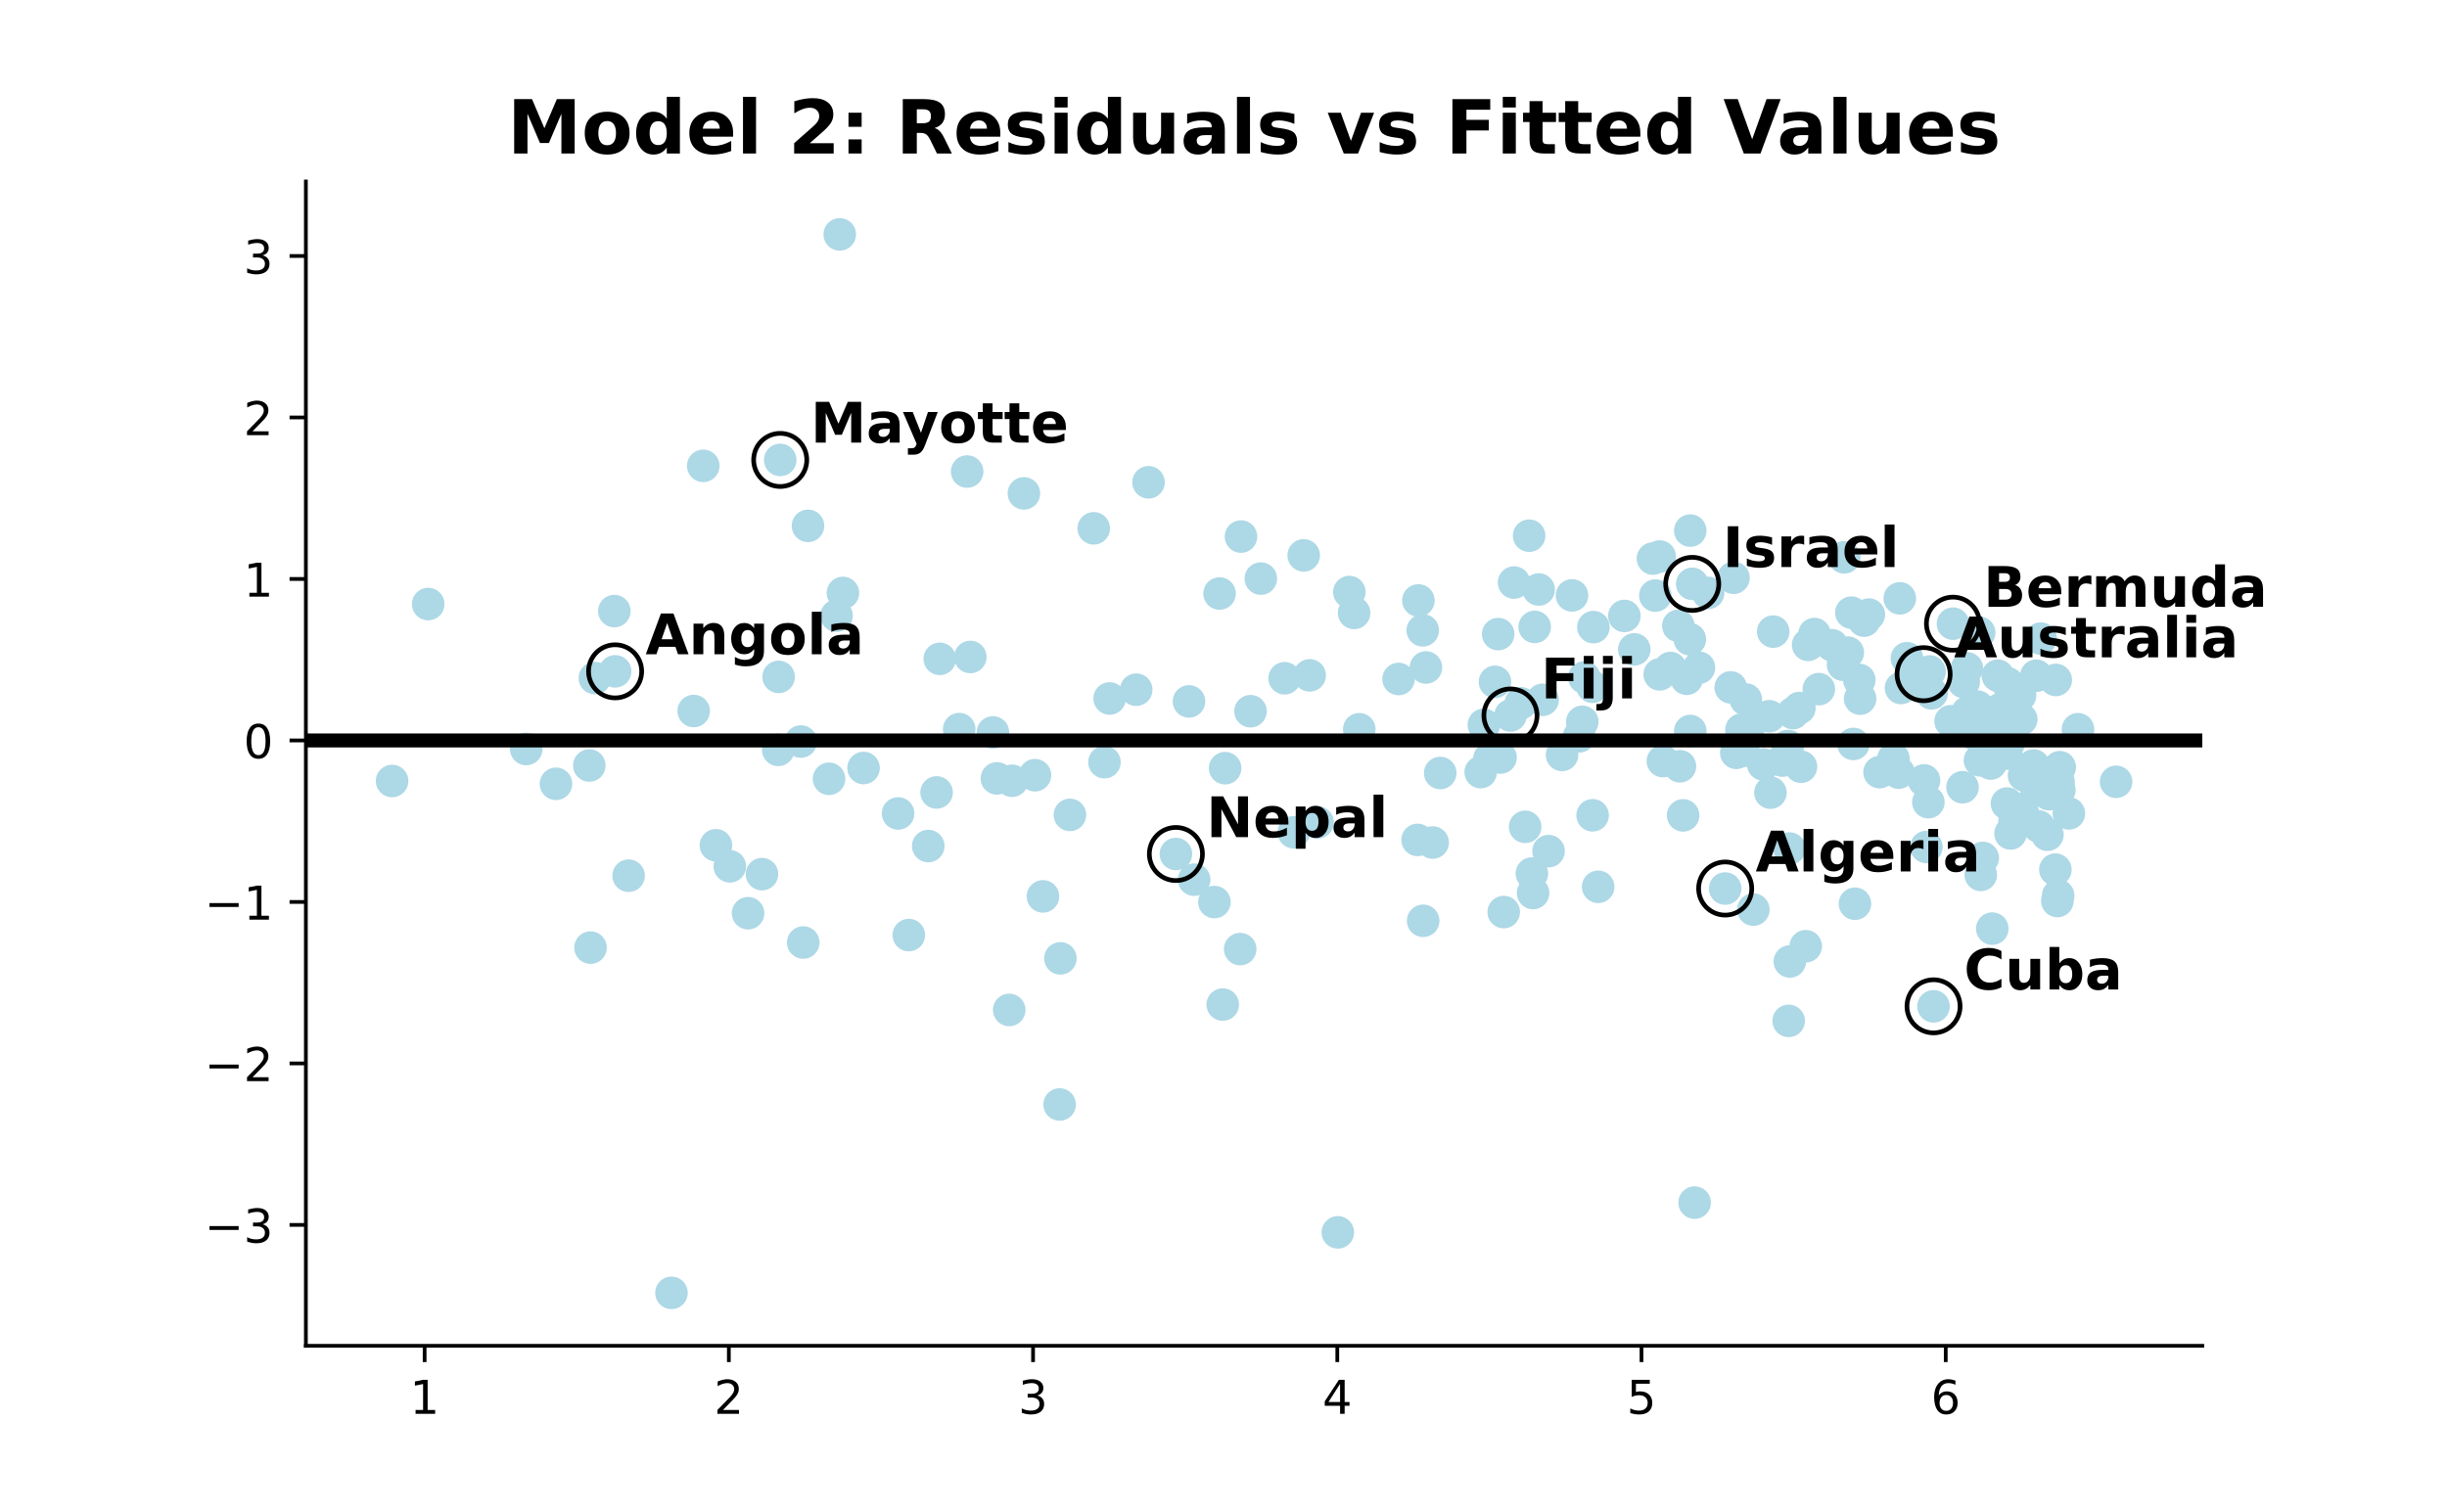 <?xml version="1.0" encoding="utf-8" standalone="no"?>
<!DOCTYPE svg PUBLIC "-//W3C//DTD SVG 1.1//EN"
  "http://www.w3.org/Graphics/SVG/1.1/DTD/svg11.dtd">
<!-- Created with matplotlib (https://matplotlib.org/) -->
<svg height="324.475pt" version="1.1" viewBox="0 0 525 324.475" width="525pt" xmlns="http://www.w3.org/2000/svg" xmlns:xlink="http://www.w3.org/1999/xlink">
 <defs>
  <style type="text/css">*{stroke-linecap:butt;stroke-linejoin:round;}</style>
 </defs>
 <g id="figure_1">
  <g id="patch_1">
   <path d="M 0 324.475 
L 525 324.475 
L 525 0 
L 0 0 
z
" style="fill:#ffffff;"/>
  </g>
  <g id="axes_1">
   <g id="patch_2">
    <path d="M 65.625 288.782 
L 472.5 288.782 
L 472.5 38.937 
L 65.625 38.937 
z
" style="fill:#ffffff;"/>
   </g>
   <g id="PathCollection_1">
    <defs>
     <path d="M 0 3 
C 0.796 3 1.559 2.684 2.121 2.121 
C 2.684 1.559 3 0.796 3 0 
C 3 -0.796 2.684 -1.559 2.121 -2.121 
C 1.559 -2.684 0.796 -3 0 -3 
C -0.796 -3 -1.559 -2.684 -2.121 -2.121 
C -2.684 -1.559 -3 -0.796 -3 0 
C -3 0.796 -2.684 1.559 -2.121 2.121 
C -1.559 2.684 -0.796 3 0 3 
z
" id="m7a1c7101ee" style="stroke:#add8e6;"/>
    </defs>
    <g clip-path="url(#p26a6dc15da)">
     <use style="fill:#add8e6;stroke:#add8e6;" x="119.286" xlink:href="#m7a1c7101ee" y="168.196"/>
     <use style="fill:#add8e6;stroke:#add8e6;" x="387.419" xlink:href="#m7a1c7101ee" y="203.045"/>
     <use style="fill:#add8e6;stroke:#add8e6;" x="370.134" xlink:href="#m7a1c7101ee" y="190.664"/>
     <use style="fill:#add8e6;stroke:#add8e6;" x="324.835" xlink:href="#m7a1c7101ee" y="125.006"/>
     <use style="fill:#add8e6;stroke:#add8e6;" x="441.915" xlink:href="#m7a1c7101ee" y="164.631"/>
     <use style="fill:#add8e6;stroke:#add8e6;" x="131.973" xlink:href="#m7a1c7101ee" y="144.058"/>
     <use style="fill:#add8e6;stroke:#add8e6;" x="395.423" xlink:href="#m7a1c7101ee" y="142.644"/>
     <use style="fill:#add8e6;stroke:#add8e6;" x="371.922" xlink:href="#m7a1c7101ee" y="123.981"/>
     <use style="fill:#add8e6;stroke:#add8e6;" x="373.625" xlink:href="#m7a1c7101ee" y="156.567"/>
     <use style="fill:#add8e6;stroke:#add8e6;" x="413.305" xlink:href="#m7a1c7101ee" y="181.752"/>
     <use style="fill:#add8e6;stroke:#add8e6;" x="422.16" xlink:href="#m7a1c7101ee" y="152.851"/>
     <use style="fill:#add8e6;stroke:#add8e6;" x="412.709" xlink:href="#m7a1c7101ee" y="144.665"/>
     <use style="fill:#add8e6;stroke:#add8e6;" x="441.659" xlink:href="#m7a1c7101ee" y="167.783"/>
     <use style="fill:#add8e6;stroke:#add8e6;" x="339.481" xlink:href="#m7a1c7101ee" y="154.89"/>
     <use style="fill:#add8e6;stroke:#add8e6;" x="366.473" xlink:href="#m7a1c7101ee" y="127.229"/>
     <use style="fill:#add8e6;stroke:#add8e6;" x="364.514" xlink:href="#m7a1c7101ee" y="143.276"/>
     <use style="fill:#add8e6;stroke:#add8e6;" x="262.336" xlink:href="#m7a1c7101ee" y="215.563"/>
     <use style="fill:#add8e6;stroke:#add8e6;" x="407.855" xlink:href="#m7a1c7101ee" y="147.632"/>
     <use style="fill:#add8e6;stroke:#add8e6;" x="421.053" xlink:href="#m7a1c7101ee" y="168.923"/>
     <use style="fill:#add8e6;stroke:#add8e6;" x="427.695" xlink:href="#m7a1c7101ee" y="159.581"/>
     <use style="fill:#add8e6;stroke:#add8e6;" x="270.51" xlink:href="#m7a1c7101ee" y="124.155"/>
     <use style="fill:#add8e6;stroke:#add8e6;" x="185.276" xlink:href="#m7a1c7101ee" y="164.802"/>
     <use style="fill:#add8e6;stroke:#add8e6;" x="419.01" xlink:href="#m7a1c7101ee" y="133.832"/>
     <use style="fill:#add8e6;stroke:#add8e6;" x="229.553" xlink:href="#m7a1c7101ee" y="174.859"/>
     <use style="fill:#add8e6;stroke:#add8e6;" x="317.682" xlink:href="#m7a1c7101ee" y="165.683"/>
     <use style="fill:#add8e6;stroke:#add8e6;" x="441.404" xlink:href="#m7a1c7101ee" y="193.346"/>
     <use style="fill:#add8e6;stroke:#add8e6;" x="319.556" xlink:href="#m7a1c7101ee" y="162.763"/>
     <use style="fill:#add8e6;stroke:#add8e6;" x="375.073" xlink:href="#m7a1c7101ee" y="156.574"/>
     <use style="fill:#add8e6;stroke:#add8e6;" x="389.293" xlink:href="#m7a1c7101ee" y="136.052"/>
     <use style="fill:#add8e6;stroke:#add8e6;" x="356.085" xlink:href="#m7a1c7101ee" y="144.71"/>
     <use style="fill:#add8e6;stroke:#add8e6;" x="433.911" xlink:href="#m7a1c7101ee" y="173.93"/>
     <use style="fill:#add8e6;stroke:#add8e6;" x="127.63" xlink:href="#m7a1c7101ee" y="145.502"/>
     <use style="fill:#add8e6;stroke:#add8e6;" x="363.578" xlink:href="#m7a1c7101ee" y="258.061"/>
     <use style="fill:#add8e6;stroke:#add8e6;" x="156.581" xlink:href="#m7a1c7101ee" y="185.895"/>
     <use style="fill:#add8e6;stroke:#add8e6;" x="287.029" xlink:href="#m7a1c7101ee" y="264.445"/>
     <use style="fill:#add8e6;stroke:#add8e6;" x="227.51" xlink:href="#m7a1c7101ee" y="205.647"/>
     <use style="fill:#add8e6;stroke:#add8e6;" x="424.289" xlink:href="#m7a1c7101ee" y="151.638"/>
     <use style="fill:#add8e6;stroke:#add8e6;" x="304.314" xlink:href="#m7a1c7101ee" y="128.849"/>
     <use style="fill:#add8e6;stroke:#add8e6;" x="407.6" xlink:href="#m7a1c7101ee" y="128.395"/>
     <use style="fill:#add8e6;stroke:#add8e6;" x="227.34" xlink:href="#m7a1c7101ee" y="237.005"/>
     <use style="fill:#add8e6;stroke:#add8e6;" x="126.694" xlink:href="#m7a1c7101ee" y="203.343"/>
     <use style="fill:#add8e6;stroke:#add8e6;" x="386.398" xlink:href="#m7a1c7101ee" y="164.532"/>
     <use style="fill:#add8e6;stroke:#add8e6;" x="403.257" xlink:href="#m7a1c7101ee" y="165.691"/>
     <use style="fill:#add8e6;stroke:#add8e6;" x="341.694" xlink:href="#m7a1c7101ee" y="147.371"/>
     <use style="fill:#add8e6;stroke:#add8e6;" x="201.625" xlink:href="#m7a1c7101ee" y="141.375"/>
     <use style="fill:#add8e6;stroke:#add8e6;" x="144.064" xlink:href="#m7a1c7101ee" y="277.426"/>
     <use style="fill:#add8e6;stroke:#add8e6;" x="153.601" xlink:href="#m7a1c7101ee" y="181.383"/>
     <use style="fill:#add8e6;stroke:#add8e6;" x="337.267" xlink:href="#m7a1c7101ee" y="127.767"/>
     <use style="fill:#add8e6;stroke:#add8e6;" x="360.087" xlink:href="#m7a1c7101ee" y="134.287"/>
     <use style="fill:#add8e6;stroke:#add8e6;" x="217.122" xlink:href="#m7a1c7101ee" y="167.54"/>
     <use style="fill:#add8e6;stroke:#add8e6;" x="434.251" xlink:href="#m7a1c7101ee" y="166.377"/>
     <use style="fill:#add8e6;stroke:#add8e6;" x="414.837" xlink:href="#m7a1c7101ee" y="215.939"/>
     <use style="fill:#add8e6;stroke:#add8e6;" x="439.275" xlink:href="#m7a1c7101ee" y="179.123"/>
     <use style="fill:#add8e6;stroke:#add8e6;" x="421.309" xlink:href="#m7a1c7101ee" y="146.346"/>
     <use style="fill:#add8e6;stroke:#add8e6;" x="179.486" xlink:href="#m7a1c7101ee" y="132.113"/>
     <use style="fill:#add8e6;stroke:#add8e6;" x="386.057" xlink:href="#m7a1c7101ee" y="151.933"/>
     <use style="fill:#add8e6;stroke:#add8e6;" x="318.364" xlink:href="#m7a1c7101ee" y="155.526"/>
     <use style="fill:#add8e6;stroke:#add8e6;" x="326.282" xlink:href="#m7a1c7101ee" y="150.919"/>
     <use style="fill:#add8e6;stroke:#add8e6;" x="320.748" xlink:href="#m7a1c7101ee" y="146.311"/>
     <use style="fill:#add8e6;stroke:#add8e6;" x="289.498" xlink:href="#m7a1c7101ee" y="127.041"/>
     <use style="fill:#add8e6;stroke:#add8e6;" x="213.035" xlink:href="#m7a1c7101ee" y="157.166"/>
     <use style="fill:#add8e6;stroke:#add8e6;" x="223.763" xlink:href="#m7a1c7101ee" y="192.347"/>
     <use style="fill:#add8e6;stroke:#add8e6;" x="430.59" xlink:href="#m7a1c7101ee" y="172.426"/>
     <use style="fill:#add8e6;stroke:#add8e6;" x="192.684" xlink:href="#m7a1c7101ee" y="174.556"/>
     <use style="fill:#add8e6;stroke:#add8e6;" x="396.445" xlink:href="#m7a1c7101ee" y="140.035"/>
     <use style="fill:#add8e6;stroke:#add8e6;" x="324.069" xlink:href="#m7a1c7101ee" y="153.53"/>
     <use style="fill:#add8e6;stroke:#add8e6;" x="427.099" xlink:href="#m7a1c7101ee" y="163.847"/>
     <use style="fill:#add8e6;stroke:#add8e6;" x="413.986" xlink:href="#m7a1c7101ee" y="144.086"/>
     <use style="fill:#add8e6;stroke:#add8e6;" x="341.865" xlink:href="#m7a1c7101ee" y="134.571"/>
     <use style="fill:#add8e6;stroke:#add8e6;" x="374.051" xlink:href="#m7a1c7101ee" y="161.125"/>
     <use style="fill:#add8e6;stroke:#add8e6;" x="208.181" xlink:href="#m7a1c7101ee" y="140.979"/>
     <use style="fill:#add8e6;stroke:#add8e6;" x="180.848" xlink:href="#m7a1c7101ee" y="127.236"/>
     <use style="fill:#add8e6;stroke:#add8e6;" x="180.167" xlink:href="#m7a1c7101ee" y="50.294"/>
     <use style="fill:#add8e6;stroke:#add8e6;" x="427.439" xlink:href="#m7a1c7101ee" y="199.266"/>
     <use style="fill:#add8e6;stroke:#add8e6;" x="445.831" xlink:href="#m7a1c7101ee" y="156.483"/>
     <use style="fill:#add8e6;stroke:#add8e6;" x="256.205" xlink:href="#m7a1c7101ee" y="188.767"/>
     <use style="fill:#add8e6;stroke:#add8e6;" x="424.629" xlink:href="#m7a1c7101ee" y="135.761"/>
     <use style="fill:#add8e6;stroke:#add8e6;" x="433.655" xlink:href="#m7a1c7101ee" y="154.334"/>
     <use style="fill:#add8e6;stroke:#add8e6;" x="380.437" xlink:href="#m7a1c7101ee" y="135.534"/>
     <use style="fill:#add8e6;stroke:#add8e6;" x="328.071" xlink:href="#m7a1c7101ee" y="114.95"/>
     <use style="fill:#add8e6;stroke:#add8e6;" x="387.93" xlink:href="#m7a1c7101ee" y="138.381"/>
     <use style="fill:#add8e6;stroke:#add8e6;" x="356.085" xlink:href="#m7a1c7101ee" y="119.429"/>
     <use style="fill:#add8e6;stroke:#add8e6;" x="261.655" xlink:href="#m7a1c7101ee" y="127.359"/>
     <use style="fill:#add8e6;stroke:#add8e6;" x="441.063" xlink:href="#m7a1c7101ee" y="145.908"/>
     <use style="fill:#add8e6;stroke:#add8e6;" x="160.498" xlink:href="#m7a1c7101ee" y="195.963"/>
     <use style="fill:#add8e6;stroke:#add8e6;" x="199.155" xlink:href="#m7a1c7101ee" y="181.549"/>
     <use style="fill:#add8e6;stroke:#add8e6;" x="360.427" xlink:href="#m7a1c7101ee" y="164.43"/>
     <use style="fill:#add8e6;stroke:#add8e6;" x="205.797" xlink:href="#m7a1c7101ee" y="156.458"/>
     <use style="fill:#add8e6;stroke:#add8e6;" x="275.619" xlink:href="#m7a1c7101ee" y="145.54"/>
     <use style="fill:#add8e6;stroke:#add8e6;" x="454.006" xlink:href="#m7a1c7101ee" y="167.761"/>
     <use style="fill:#add8e6;stroke:#add8e6;" x="433.315" xlink:href="#m7a1c7101ee" y="173.624"/>
     <use style="fill:#add8e6;stroke:#add8e6;" x="399.936" xlink:href="#m7a1c7101ee" y="133.182"/>
     <use style="fill:#add8e6;stroke:#add8e6;" x="328.667" xlink:href="#m7a1c7101ee" y="187.446"/>
     <use style="fill:#add8e6;stroke:#add8e6;" x="342.887" xlink:href="#m7a1c7101ee" y="190.292"/>
     <use style="fill:#add8e6;stroke:#add8e6;" x="371.326" xlink:href="#m7a1c7101ee" y="147.501"/>
     <use style="fill:#add8e6;stroke:#add8e6;" x="243.773" xlink:href="#m7a1c7101ee" y="147.999"/>
     <use style="fill:#add8e6;stroke:#add8e6;" x="393.039" xlink:href="#m7a1c7101ee" y="138.454"/>
     <use style="fill:#add8e6;stroke:#add8e6;" x="421.99" xlink:href="#m7a1c7101ee" y="143.408"/>
     <use style="fill:#add8e6;stroke:#add8e6;" x="363.067" xlink:href="#m7a1c7101ee" y="125.293"/>
     <use style="fill:#add8e6;stroke:#add8e6;" x="441.829" xlink:href="#m7a1c7101ee" y="169.545"/>
     <use style="fill:#add8e6;stroke:#add8e6;" x="338.799" xlink:href="#m7a1c7101ee" y="158.009"/>
     <use style="fill:#add8e6;stroke:#add8e6;" x="436.295" xlink:href="#m7a1c7101ee" y="164.252"/>
     <use style="fill:#add8e6;stroke:#add8e6;" x="436.891" xlink:href="#m7a1c7101ee" y="144.997"/>
     <use style="fill:#add8e6;stroke:#add8e6;" x="335.138" xlink:href="#m7a1c7101ee" y="161.994"/>
     <use style="fill:#add8e6;stroke:#add8e6;" x="379.841" xlink:href="#m7a1c7101ee" y="170.089"/>
     <use style="fill:#add8e6;stroke:#add8e6;" x="177.868" xlink:href="#m7a1c7101ee" y="167.116"/>
     <use style="fill:#add8e6;stroke:#add8e6;" x="255.098" xlink:href="#m7a1c7101ee" y="150.514"/>
     <use style="fill:#add8e6;stroke:#add8e6;" x="383.758" xlink:href="#m7a1c7101ee" y="219.063"/>
     <use style="fill:#add8e6;stroke:#add8e6;" x="430.93" xlink:href="#m7a1c7101ee" y="159.582"/>
     <use style="fill:#add8e6;stroke:#add8e6;" x="329.263" xlink:href="#m7a1c7101ee" y="134.526"/>
     <use style="fill:#add8e6;stroke:#add8e6;" x="321.94" xlink:href="#m7a1c7101ee" y="162.554"/>
     <use style="fill:#add8e6;stroke:#add8e6;" x="213.886" xlink:href="#m7a1c7101ee" y="167.029"/>
     <use style="fill:#add8e6;stroke:#add8e6;" x="437.402" xlink:href="#m7a1c7101ee" y="177.354"/>
     <use style="fill:#add8e6;stroke:#add8e6;" x="358.384" xlink:href="#m7a1c7101ee" y="143.341"/>
     <use style="fill:#add8e6;stroke:#add8e6;" x="305.336" xlink:href="#m7a1c7101ee" y="197.585"/>
     <use style="fill:#add8e6;stroke:#add8e6;" x="134.868" xlink:href="#m7a1c7101ee" y="187.912"/>
     <use style="fill:#add8e6;stroke:#add8e6;" x="290.52" xlink:href="#m7a1c7101ee" y="131.522"/>
     <use style="fill:#add8e6;stroke:#add8e6;" x="429.142" xlink:href="#m7a1c7101ee" y="152.186"/>
     <use style="fill:#add8e6;stroke:#add8e6;" x="441.574" xlink:href="#m7a1c7101ee" y="192.173"/>
     <use style="fill:#add8e6;stroke:#add8e6;" x="414.411" xlink:href="#m7a1c7101ee" y="148.784"/>
     <use style="fill:#add8e6;stroke:#add8e6;" x="443.873" xlink:href="#m7a1c7101ee" y="174.542"/>
     <use style="fill:#add8e6;stroke:#add8e6;" x="413.73" xlink:href="#m7a1c7101ee" y="172.133"/>
     <use style="fill:#add8e6;stroke:#add8e6;" x="163.478" xlink:href="#m7a1c7101ee" y="187.576"/>
     <use style="fill:#add8e6;stroke:#add8e6;" x="148.832" xlink:href="#m7a1c7101ee" y="152.567"/>
     <use style="fill:#add8e6;stroke:#add8e6;" x="321.429" xlink:href="#m7a1c7101ee" y="136.066"/>
     <use style="fill:#add8e6;stroke:#add8e6;" x="219.676" xlink:href="#m7a1c7101ee" y="105.872"/>
     <use style="fill:#add8e6;stroke:#add8e6;" x="91.868" xlink:href="#m7a1c7101ee" y="129.621"/>
     <use style="fill:#add8e6;stroke:#add8e6;" x="429.057" xlink:href="#m7a1c7101ee" y="157.266"/>
     <use style="fill:#add8e6;stroke:#add8e6;" x="234.662" xlink:href="#m7a1c7101ee" y="113.369"/>
     <use style="fill:#add8e6;stroke:#add8e6;" x="399.085" xlink:href="#m7a1c7101ee" y="149.919"/>
     <use style="fill:#add8e6;stroke:#add8e6;" x="167.054" xlink:href="#m7a1c7101ee" y="145.249"/>
     <use style="fill:#add8e6;stroke:#add8e6;" x="384.695" xlink:href="#m7a1c7101ee" y="153.018"/>
     <use style="fill:#add8e6;stroke:#add8e6;" x="167.395" xlink:href="#m7a1c7101ee" y="98.692"/>
     <use style="fill:#add8e6;stroke:#add8e6;" x="339.906" xlink:href="#m7a1c7101ee" y="145.376"/>
     <use style="fill:#add8e6;stroke:#add8e6;" x="305.932" xlink:href="#m7a1c7101ee" y="143.231"/>
     <use style="fill:#add8e6;stroke:#add8e6;" x="382.396" xlink:href="#m7a1c7101ee" y="163.213"/>
     <use style="fill:#add8e6;stroke:#add8e6;" x="437.827" xlink:href="#m7a1c7101ee" y="137.036"/>
     <use style="fill:#add8e6;stroke:#add8e6;" x="332.243" xlink:href="#m7a1c7101ee" y="182.635"/>
     <use style="fill:#add8e6;stroke:#add8e6;" x="328.922" xlink:href="#m7a1c7101ee" y="191.625"/>
     <use style="fill:#add8e6;stroke:#add8e6;" x="216.526" xlink:href="#m7a1c7101ee" y="216.715"/>
     <use style="fill:#add8e6;stroke:#add8e6;" x="308.997" xlink:href="#m7a1c7101ee" y="165.872"/>
     <use style="fill:#add8e6;stroke:#add8e6;" x="305.251" xlink:href="#m7a1c7101ee" y="135.258"/>
     <use style="fill:#add8e6;stroke:#add8e6;" x="252.288" xlink:href="#m7a1c7101ee" y="183.254"/>
     <use style="fill:#add8e6;stroke:#add8e6;" x="423.267" xlink:href="#m7a1c7101ee" y="157.366"/>
     <use style="fill:#add8e6;stroke:#add8e6;" x="390.229" xlink:href="#m7a1c7101ee" y="147.874"/>
     <use style="fill:#add8e6;stroke:#add8e6;" x="361.875" xlink:href="#m7a1c7101ee" y="145.659"/>
     <use style="fill:#add8e6;stroke:#add8e6;" x="398.914" xlink:href="#m7a1c7101ee" y="145.904"/>
     <use style="fill:#add8e6;stroke:#add8e6;" x="307.379" xlink:href="#m7a1c7101ee" y="180.794"/>
     <use style="fill:#add8e6;stroke:#add8e6;" x="84.119" xlink:href="#m7a1c7101ee" y="167.59"/>
     <use style="fill:#add8e6;stroke:#add8e6;" x="171.823" xlink:href="#m7a1c7101ee" y="159.119"/>
     <use style="fill:#add8e6;stroke:#add8e6;" x="350.635" xlink:href="#m7a1c7101ee" y="139.35"/>
     <use style="fill:#add8e6;stroke:#add8e6;" x="418.499" xlink:href="#m7a1c7101ee" y="154.767"/>
     <use style="fill:#add8e6;stroke:#add8e6;" x="207.5" xlink:href="#m7a1c7101ee" y="101.185"/>
     <use style="fill:#add8e6;stroke:#add8e6;" x="262.847" xlink:href="#m7a1c7101ee" y="164.84"/>
     <use style="fill:#add8e6;stroke:#add8e6;" x="362.556" xlink:href="#m7a1c7101ee" y="137.169"/>
     <use style="fill:#add8e6;stroke:#add8e6;" x="330.966" xlink:href="#m7a1c7101ee" y="150.168"/>
     <use style="fill:#add8e6;stroke:#add8e6;" x="266.082" xlink:href="#m7a1c7101ee" y="203.66"/>
     <use style="fill:#add8e6;stroke:#add8e6;" x="268.296" xlink:href="#m7a1c7101ee" y="152.611"/>
     <use style="fill:#add8e6;stroke:#add8e6;" x="341.694" xlink:href="#m7a1c7101ee" y="174.949"/>
     <use style="fill:#add8e6;stroke:#add8e6;" x="304.144" xlink:href="#m7a1c7101ee" y="180.23"/>
     <use style="fill:#add8e6;stroke:#add8e6;" x="432.208" xlink:href="#m7a1c7101ee" y="176.264"/>
     <use style="fill:#add8e6;stroke:#add8e6;" x="424.8" xlink:href="#m7a1c7101ee" y="163.152"/>
     <use style="fill:#add8e6;stroke:#add8e6;" x="407.344" xlink:href="#m7a1c7101ee" y="165.793"/>
     <use style="fill:#add8e6;stroke:#add8e6;" x="383.588" xlink:href="#m7a1c7101ee" y="160.079"/>
     <use style="fill:#add8e6;stroke:#add8e6;" x="355.148" xlink:href="#m7a1c7101ee" y="127.8"/>
     <use style="fill:#add8e6;stroke:#add8e6;" x="424.97" xlink:href="#m7a1c7101ee" y="187.733"/>
     <use style="fill:#add8e6;stroke:#add8e6;" x="431.356" xlink:href="#m7a1c7101ee" y="178.849"/>
     <use style="fill:#add8e6;stroke:#add8e6;" x="172.333" xlink:href="#m7a1c7101ee" y="202.246"/>
     <use style="fill:#add8e6;stroke:#add8e6;" x="412.794" xlink:href="#m7a1c7101ee" y="167.46"/>
     <use style="fill:#add8e6;stroke:#add8e6;" x="362.641" xlink:href="#m7a1c7101ee" y="113.856"/>
     <use style="fill:#add8e6;stroke:#add8e6;" x="348.506" xlink:href="#m7a1c7101ee" y="132.168"/>
     <use style="fill:#add8e6;stroke:#add8e6;" x="400.958" xlink:href="#m7a1c7101ee" y="131.875"/>
     <use style="fill:#add8e6;stroke:#add8e6;" x="378.308" xlink:href="#m7a1c7101ee" y="164.033"/>
     <use style="fill:#add8e6;stroke:#add8e6;" x="376.18" xlink:href="#m7a1c7101ee" y="195.184"/>
     <use style="fill:#add8e6;stroke:#add8e6;" x="430.76" xlink:href="#m7a1c7101ee" y="146.643"/>
     <use style="fill:#add8e6;stroke:#add8e6;" x="173.355" xlink:href="#m7a1c7101ee" y="112.839"/>
     <use style="fill:#add8e6;stroke:#add8e6;" x="266.253" xlink:href="#m7a1c7101ee" y="115.14"/>
     <use style="fill:#add8e6;stroke:#add8e6;" x="236.961" xlink:href="#m7a1c7101ee" y="163.551"/>
     <use style="fill:#add8e6;stroke:#add8e6;" x="379.586" xlink:href="#m7a1c7101ee" y="153.688"/>
     <use style="fill:#add8e6;stroke:#add8e6;" x="126.438" xlink:href="#m7a1c7101ee" y="164.261"/>
     <use style="fill:#add8e6;stroke:#add8e6;" x="436.55" xlink:href="#m7a1c7101ee" y="168.347"/>
     <use style="fill:#add8e6;stroke:#add8e6;" x="425.396" xlink:href="#m7a1c7101ee" y="184.099"/>
     <use style="fill:#add8e6;stroke:#add8e6;" x="439.616" xlink:href="#m7a1c7101ee" y="170.424"/>
     <use style="fill:#add8e6;stroke:#add8e6;" x="260.548" xlink:href="#m7a1c7101ee" y="193.566"/>
     <use style="fill:#add8e6;stroke:#add8e6;" x="131.803" xlink:href="#m7a1c7101ee" y="131.123"/>
     <use style="fill:#add8e6;stroke:#add8e6;" x="361.108" xlink:href="#m7a1c7101ee" y="174.962"/>
     <use style="fill:#add8e6;stroke:#add8e6;" x="430.419" xlink:href="#m7a1c7101ee" y="161.716"/>
     <use style="fill:#add8e6;stroke:#add8e6;" x="384.013" xlink:href="#m7a1c7101ee" y="206.312"/>
     <use style="fill:#add8e6;stroke:#add8e6;" x="222.06" xlink:href="#m7a1c7101ee" y="166.345"/>
     <use style="fill:#add8e6;stroke:#add8e6;" x="362.641" xlink:href="#m7a1c7101ee" y="156.859"/>
     <use style="fill:#add8e6;stroke:#add8e6;" x="282.686" xlink:href="#m7a1c7101ee" y="176.48"/>
     <use style="fill:#add8e6;stroke:#add8e6;" x="428.631" xlink:href="#m7a1c7101ee" y="144.99"/>
     <use style="fill:#add8e6;stroke:#add8e6;" x="433.4" xlink:href="#m7a1c7101ee" y="149.215"/>
     <use style="fill:#add8e6;stroke:#add8e6;" x="279.706" xlink:href="#m7a1c7101ee" y="119.173"/>
     <use style="fill:#add8e6;stroke:#add8e6;" x="409.132" xlink:href="#m7a1c7101ee" y="141.238"/>
     <use style="fill:#add8e6;stroke:#add8e6;" x="238.068" xlink:href="#m7a1c7101ee" y="149.881"/>
     <use style="fill:#add8e6;stroke:#add8e6;" x="194.983" xlink:href="#m7a1c7101ee" y="200.651"/>
     <use style="fill:#add8e6;stroke:#add8e6;" x="397.978" xlink:href="#m7a1c7101ee" y="193.926"/>
     <use style="fill:#add8e6;stroke:#add8e6;" x="200.943" xlink:href="#m7a1c7101ee" y="170.045"/>
     <use style="fill:#add8e6;stroke:#add8e6;" x="300.057" xlink:href="#m7a1c7101ee" y="145.701"/>
     <use style="fill:#add8e6;stroke:#add8e6;" x="406.237" xlink:href="#m7a1c7101ee" y="162.795"/>
     <use style="fill:#add8e6;stroke:#add8e6;" x="383.928" xlink:href="#m7a1c7101ee" y="182.08"/>
     <use style="fill:#add8e6;stroke:#add8e6;" x="374.562" xlink:href="#m7a1c7101ee" y="150.095"/>
     <use style="fill:#add8e6;stroke:#add8e6;" x="280.983" xlink:href="#m7a1c7101ee" y="144.922"/>
     <use style="fill:#add8e6;stroke:#add8e6;" x="330.114" xlink:href="#m7a1c7101ee" y="126.498"/>
     <use style="fill:#add8e6;stroke:#add8e6;" x="327.219" xlink:href="#m7a1c7101ee" y="177.423"/>
     <use style="fill:#add8e6;stroke:#add8e6;" x="112.9" xlink:href="#m7a1c7101ee" y="160.724"/>
     <use style="fill:#add8e6;stroke:#add8e6;" x="440.978" xlink:href="#m7a1c7101ee" y="186.612"/>
     <use style="fill:#add8e6;stroke:#add8e6;" x="354.637" xlink:href="#m7a1c7101ee" y="119.857"/>
     <use style="fill:#add8e6;stroke:#add8e6;" x="424.885" xlink:href="#m7a1c7101ee" y="152.505"/>
     <use style="fill:#add8e6;stroke:#add8e6;" x="395.679" xlink:href="#m7a1c7101ee" y="119.599"/>
     <use style="fill:#add8e6;stroke:#add8e6;" x="397.637" xlink:href="#m7a1c7101ee" y="159.639"/>
     <use style="fill:#add8e6;stroke:#add8e6;" x="291.627" xlink:href="#m7a1c7101ee" y="156.485"/>
     <use style="fill:#add8e6;stroke:#add8e6;" x="322.621" xlink:href="#m7a1c7101ee" y="195.714"/>
     <use style="fill:#add8e6;stroke:#add8e6;" x="356.766" xlink:href="#m7a1c7101ee" y="163.317"/>
     <use style="fill:#add8e6;stroke:#add8e6;" x="372.518" xlink:href="#m7a1c7101ee" y="161.545"/>
     <use style="fill:#add8e6;stroke:#add8e6;" x="397.211" xlink:href="#m7a1c7101ee" y="131.463"/>
     <use style="fill:#add8e6;stroke:#add8e6;" x="246.413" xlink:href="#m7a1c7101ee" y="103.492"/>
     <use style="fill:#add8e6;stroke:#add8e6;" x="150.876" xlink:href="#m7a1c7101ee" y="99.961"/>
     <use style="fill:#add8e6;stroke:#add8e6;" x="166.969" xlink:href="#m7a1c7101ee" y="160.904"/>
     <use style="fill:#add8e6;stroke:#add8e6;" x="277.577" xlink:href="#m7a1c7101ee" y="178.589"/>
    </g>
   </g>
   <g id="PathCollection_2">
    <defs>
     <path d="M 0 5.701 
C 1.512 5.701 2.962 5.1 4.031 4.031 
C 5.1 2.962 5.701 1.512 5.701 -0 
C 5.701 -1.512 5.1 -2.962 4.031 -4.031 
C 2.962 -5.1 1.512 -5.701 0 -5.701 
C -1.512 -5.701 -2.962 -5.1 -4.031 -4.031 
C -5.1 -2.962 -5.701 -1.512 -5.701 0 
C -5.701 1.512 -5.1 2.962 -4.031 4.031 
C -2.962 5.1 -1.512 5.701 0 5.701 
z
" id="C0_0_a9e58afa73"/>
    </defs>
    <g clip-path="url(#p26a6dc15da)">
     <use style="fill:none;stroke:#000000;" x="131.973" xlink:href="#C0_0_a9e58afa73" y="144.058"/>
    </g>
    <g clip-path="url(#p26a6dc15da)">
     <use style="fill:none;stroke:#000000;" x="252.288" xlink:href="#C0_0_a9e58afa73" y="183.254"/>
    </g>
    <g clip-path="url(#p26a6dc15da)">
     <use style="fill:none;stroke:#000000;" x="167.395" xlink:href="#C0_0_a9e58afa73" y="98.692"/>
    </g>
    <g clip-path="url(#p26a6dc15da)">
     <use style="fill:none;stroke:#000000;" x="414.837" xlink:href="#C0_0_a9e58afa73" y="215.939"/>
    </g>
    <g clip-path="url(#p26a6dc15da)">
     <use style="fill:none;stroke:#000000;" x="370.134" xlink:href="#C0_0_a9e58afa73" y="190.664"/>
    </g>
    <g clip-path="url(#p26a6dc15da)">
     <use style="fill:none;stroke:#000000;" x="324.069" xlink:href="#C0_0_a9e58afa73" y="153.53"/>
    </g>
    <g clip-path="url(#p26a6dc15da)">
     <use style="fill:none;stroke:#000000;" x="363.067" xlink:href="#C0_0_a9e58afa73" y="125.293"/>
    </g>
    <g clip-path="url(#p26a6dc15da)">
     <use style="fill:none;stroke:#000000;" x="412.709" xlink:href="#C0_0_a9e58afa73" y="144.665"/>
    </g>
    <g clip-path="url(#p26a6dc15da)">
     <use style="fill:none;stroke:#000000;" x="419.01" xlink:href="#C0_0_a9e58afa73" y="133.832"/>
    </g>
   </g>
   <g id="matplotlib.axis_1">
    <g id="xtick_1">
     <g id="line2d_1">
      <defs>
       <path d="M 0 0 
L 0 3.5 
" id="m1924fc3043" style="stroke:#000000;stroke-width:0.8;"/>
      </defs>
      <g>
       <use style="stroke:#000000;stroke-width:0.8;" x="91.103" xlink:href="#m1924fc3043" y="288.782"/>
      </g>
     </g>
     <g id="text_1">
      <!-- 1 -->
      <g transform="translate(87.921 303.381)scale(0.1 -0.1)">
       <defs>
        <path d="M 12.406 8.297 
L 28.516 8.297 
L 28.516 63.922 
L 10.984 60.406 
L 10.984 69.391 
L 28.422 72.906 
L 38.281 72.906 
L 38.281 8.297 
L 54.391 8.297 
L 54.391 0 
L 12.406 0 
z
" id="DejaVuSans-49"/>
       </defs>
       <use xlink:href="#DejaVuSans-49"/>
      </g>
     </g>
    </g>
    <g id="xtick_2">
     <g id="line2d_2">
      <g>
       <use style="stroke:#000000;stroke-width:0.8;" x="156.373" xlink:href="#m1924fc3043" y="288.782"/>
      </g>
     </g>
     <g id="text_2">
      <!-- 2 -->
      <g transform="translate(153.192 303.381)scale(0.1 -0.1)">
       <defs>
        <path d="M 19.188 8.297 
L 53.609 8.297 
L 53.609 0 
L 7.328 0 
L 7.328 8.297 
Q 12.938 14.109 22.625 23.891 
Q 32.328 33.688 34.812 36.531 
Q 39.547 41.844 41.422 45.531 
Q 43.312 49.219 43.312 52.781 
Q 43.312 58.594 39.234 62.25 
Q 35.156 65.922 28.609 65.922 
Q 23.969 65.922 18.812 64.312 
Q 13.672 62.703 7.812 59.422 
L 7.812 69.391 
Q 13.766 71.781 18.938 73 
Q 24.125 74.219 28.422 74.219 
Q 39.75 74.219 46.484 68.547 
Q 53.219 62.891 53.219 53.422 
Q 53.219 48.922 51.531 44.891 
Q 49.859 40.875 45.406 35.406 
Q 44.188 33.984 37.641 27.219 
Q 31.109 20.453 19.188 8.297 
z
" id="DejaVuSans-50"/>
       </defs>
       <use xlink:href="#DejaVuSans-50"/>
      </g>
     </g>
    </g>
    <g id="xtick_3">
     <g id="line2d_3">
      <g>
       <use style="stroke:#000000;stroke-width:0.8;" x="221.643" xlink:href="#m1924fc3043" y="288.782"/>
      </g>
     </g>
     <g id="text_3">
      <!-- 3 -->
      <g transform="translate(218.462 303.381)scale(0.1 -0.1)">
       <defs>
        <path d="M 40.578 39.312 
Q 47.656 37.797 51.625 33 
Q 55.609 28.219 55.609 21.188 
Q 55.609 10.406 48.188 4.484 
Q 40.766 -1.422 27.094 -1.422 
Q 22.516 -1.422 17.656 -0.516 
Q 12.797 0.391 7.625 2.203 
L 7.625 11.719 
Q 11.719 9.328 16.594 8.109 
Q 21.484 6.891 26.812 6.891 
Q 36.078 6.891 40.938 10.547 
Q 45.797 14.203 45.797 21.188 
Q 45.797 27.641 41.281 31.266 
Q 36.766 34.906 28.719 34.906 
L 20.219 34.906 
L 20.219 43.016 
L 29.109 43.016 
Q 36.375 43.016 40.234 45.922 
Q 44.094 48.828 44.094 54.297 
Q 44.094 59.906 40.109 62.906 
Q 36.141 65.922 28.719 65.922 
Q 24.656 65.922 20.016 65.031 
Q 15.375 64.156 9.812 62.312 
L 9.812 71.094 
Q 15.438 72.656 20.344 73.438 
Q 25.25 74.219 29.594 74.219 
Q 40.828 74.219 47.359 69.109 
Q 53.906 64.016 53.906 55.328 
Q 53.906 49.266 50.438 45.094 
Q 46.969 40.922 40.578 39.312 
z
" id="DejaVuSans-51"/>
       </defs>
       <use xlink:href="#DejaVuSans-51"/>
      </g>
     </g>
    </g>
    <g id="xtick_4">
     <g id="line2d_4">
      <g>
       <use style="stroke:#000000;stroke-width:0.8;" x="286.914" xlink:href="#m1924fc3043" y="288.782"/>
      </g>
     </g>
     <g id="text_4">
      <!-- 4 -->
      <g transform="translate(283.732 303.381)scale(0.1 -0.1)">
       <defs>
        <path d="M 37.797 64.312 
L 12.891 25.391 
L 37.797 25.391 
z
M 35.203 72.906 
L 47.609 72.906 
L 47.609 25.391 
L 58.016 25.391 
L 58.016 17.188 
L 47.609 17.188 
L 47.609 0 
L 37.797 0 
L 37.797 17.188 
L 4.891 17.188 
L 4.891 26.703 
z
" id="DejaVuSans-52"/>
       </defs>
       <use xlink:href="#DejaVuSans-52"/>
      </g>
     </g>
    </g>
    <g id="xtick_5">
     <g id="line2d_5">
      <g>
       <use style="stroke:#000000;stroke-width:0.8;" x="352.184" xlink:href="#m1924fc3043" y="288.782"/>
      </g>
     </g>
     <g id="text_5">
      <!-- 5 -->
      <g transform="translate(349.003 303.381)scale(0.1 -0.1)">
       <defs>
        <path d="M 10.797 72.906 
L 49.516 72.906 
L 49.516 64.594 
L 19.828 64.594 
L 19.828 46.734 
Q 21.969 47.469 24.109 47.828 
Q 26.266 48.188 28.422 48.188 
Q 40.625 48.188 47.75 41.5 
Q 54.891 34.812 54.891 23.391 
Q 54.891 11.625 47.562 5.094 
Q 40.234 -1.422 26.906 -1.422 
Q 22.312 -1.422 17.547 -0.641 
Q 12.797 0.141 7.719 1.703 
L 7.719 11.625 
Q 12.109 9.234 16.797 8.062 
Q 21.484 6.891 26.703 6.891 
Q 35.156 6.891 40.078 11.328 
Q 45.016 15.766 45.016 23.391 
Q 45.016 31 40.078 35.438 
Q 35.156 39.891 26.703 39.891 
Q 22.75 39.891 18.812 39.016 
Q 14.891 38.141 10.797 36.281 
z
" id="DejaVuSans-53"/>
       </defs>
       <use xlink:href="#DejaVuSans-53"/>
      </g>
     </g>
    </g>
    <g id="xtick_6">
     <g id="line2d_6">
      <g>
       <use style="stroke:#000000;stroke-width:0.8;" x="417.454" xlink:href="#m1924fc3043" y="288.782"/>
      </g>
     </g>
     <g id="text_6">
      <!-- 6 -->
      <g transform="translate(414.273 303.381)scale(0.1 -0.1)">
       <defs>
        <path d="M 33.016 40.375 
Q 26.375 40.375 22.484 35.828 
Q 18.609 31.297 18.609 23.391 
Q 18.609 15.531 22.484 10.953 
Q 26.375 6.391 33.016 6.391 
Q 39.656 6.391 43.531 10.953 
Q 47.406 15.531 47.406 23.391 
Q 47.406 31.297 43.531 35.828 
Q 39.656 40.375 33.016 40.375 
z
M 52.594 71.297 
L 52.594 62.312 
Q 48.875 64.062 45.094 64.984 
Q 41.312 65.922 37.594 65.922 
Q 27.828 65.922 22.672 59.328 
Q 17.531 52.734 16.797 39.406 
Q 19.672 43.656 24.016 45.922 
Q 28.375 48.188 33.594 48.188 
Q 44.578 48.188 50.953 41.516 
Q 57.328 34.859 57.328 23.391 
Q 57.328 12.156 50.688 5.359 
Q 44.047 -1.422 33.016 -1.422 
Q 20.359 -1.422 13.672 8.266 
Q 6.984 17.969 6.984 36.375 
Q 6.984 53.656 15.188 63.938 
Q 23.391 74.219 37.203 74.219 
Q 40.922 74.219 44.703 73.484 
Q 48.484 72.75 52.594 71.297 
z
" id="DejaVuSans-54"/>
       </defs>
       <use xlink:href="#DejaVuSans-54"/>
      </g>
     </g>
    </g>
   </g>
   <g id="matplotlib.axis_2">
    <g id="ytick_1">
     <g id="line2d_7">
      <defs>
       <path d="M 0 0 
L -3.5 0 
" id="m5e73386349" style="stroke:#000000;stroke-width:0.8;"/>
      </defs>
      <g>
       <use style="stroke:#000000;stroke-width:0.8;" x="65.625" xlink:href="#m5e73386349" y="262.842"/>
      </g>
     </g>
     <g id="text_7">
      <!-- −3 -->
      <g transform="translate(43.883 266.642)scale(0.1 -0.1)">
       <defs>
        <path d="M 10.594 35.5 
L 73.188 35.5 
L 73.188 27.203 
L 10.594 27.203 
z
" id="DejaVuSans-8722"/>
       </defs>
       <use xlink:href="#DejaVuSans-8722"/>
       <use x="83.789" xlink:href="#DejaVuSans-51"/>
      </g>
     </g>
    </g>
    <g id="ytick_2">
     <g id="line2d_8">
      <g>
       <use style="stroke:#000000;stroke-width:0.8;" x="65.625" xlink:href="#m5e73386349" y="228.191"/>
      </g>
     </g>
     <g id="text_8">
      <!-- −2 -->
      <g transform="translate(43.883 231.99)scale(0.1 -0.1)">
       <use xlink:href="#DejaVuSans-8722"/>
       <use x="83.789" xlink:href="#DejaVuSans-50"/>
      </g>
     </g>
    </g>
    <g id="ytick_3">
     <g id="line2d_9">
      <g>
       <use style="stroke:#000000;stroke-width:0.8;" x="65.625" xlink:href="#m5e73386349" y="193.539"/>
      </g>
     </g>
     <g id="text_9">
      <!-- −1 -->
      <g transform="translate(43.883 197.338)scale(0.1 -0.1)">
       <use xlink:href="#DejaVuSans-8722"/>
       <use x="83.789" xlink:href="#DejaVuSans-49"/>
      </g>
     </g>
    </g>
    <g id="ytick_4">
     <g id="line2d_10">
      <g>
       <use style="stroke:#000000;stroke-width:0.8;" x="65.625" xlink:href="#m5e73386349" y="158.887"/>
      </g>
     </g>
     <g id="text_10">
      <!-- 0 -->
      <g transform="translate(52.263 162.686)scale(0.1 -0.1)">
       <defs>
        <path d="M 31.781 66.406 
Q 24.172 66.406 20.328 58.906 
Q 16.5 51.422 16.5 36.375 
Q 16.5 21.391 20.328 13.891 
Q 24.172 6.391 31.781 6.391 
Q 39.453 6.391 43.281 13.891 
Q 47.125 21.391 47.125 36.375 
Q 47.125 51.422 43.281 58.906 
Q 39.453 66.406 31.781 66.406 
z
M 31.781 74.219 
Q 44.047 74.219 50.516 64.516 
Q 56.984 54.828 56.984 36.375 
Q 56.984 17.969 50.516 8.266 
Q 44.047 -1.422 31.781 -1.422 
Q 19.531 -1.422 13.062 8.266 
Q 6.594 17.969 6.594 36.375 
Q 6.594 54.828 13.062 64.516 
Q 19.531 74.219 31.781 74.219 
z
" id="DejaVuSans-48"/>
       </defs>
       <use xlink:href="#DejaVuSans-48"/>
      </g>
     </g>
    </g>
    <g id="ytick_5">
     <g id="line2d_11">
      <g>
       <use style="stroke:#000000;stroke-width:0.8;" x="65.625" xlink:href="#m5e73386349" y="124.235"/>
      </g>
     </g>
     <g id="text_11">
      <!-- 1 -->
      <g transform="translate(52.263 128.035)scale(0.1 -0.1)">
       <use xlink:href="#DejaVuSans-49"/>
      </g>
     </g>
    </g>
    <g id="ytick_6">
     <g id="line2d_12">
      <g>
       <use style="stroke:#000000;stroke-width:0.8;" x="65.625" xlink:href="#m5e73386349" y="89.583"/>
      </g>
     </g>
     <g id="text_12">
      <!-- 2 -->
      <g transform="translate(52.263 93.383)scale(0.1 -0.1)">
       <use xlink:href="#DejaVuSans-50"/>
      </g>
     </g>
    </g>
    <g id="ytick_7">
     <g id="line2d_13">
      <g>
       <use style="stroke:#000000;stroke-width:0.8;" x="65.625" xlink:href="#m5e73386349" y="54.932"/>
      </g>
     </g>
     <g id="text_13">
      <!-- 3 -->
      <g transform="translate(52.263 58.731)scale(0.1 -0.1)">
       <use xlink:href="#DejaVuSans-51"/>
      </g>
     </g>
    </g>
   </g>
   <g id="line2d_14">
    <path clip-path="url(#p26a6dc15da)" d="M 65.625 158.887 
L 472.5 158.887 
" style="fill:none;stroke:#000000;stroke-linecap:square;stroke-width:3;"/>
   </g>
   <g id="patch_3">
    <path d="M 65.625 288.782 
L 65.625 38.937 
" style="fill:none;stroke:#000000;stroke-linecap:square;stroke-linejoin:miter;stroke-width:0.8;"/>
   </g>
   <g id="patch_4">
    <path d="M 472.5 288.782 
L 472.5 38.937 
" style="fill:none;"/>
   </g>
   <g id="patch_5">
    <path d="M 65.625 288.782 
L 472.5 288.782 
" style="fill:none;stroke:#000000;stroke-linecap:square;stroke-linejoin:miter;stroke-width:0.8;"/>
   </g>
   <g id="patch_6">
    <path d="M 65.625 38.937 
L 472.5 38.937 
" style="fill:none;"/>
   </g>
   <g id="text_14">
    <!-- Angola -->
    <g transform="translate(138.5 140.392)scale(0.12 -0.12)">
     <defs>
      <path d="M 53.422 13.281 
L 24.031 13.281 
L 19.391 0 
L 0.484 0 
L 27.484 72.906 
L 49.906 72.906 
L 76.906 0 
L 58.016 0 
z
M 28.719 26.812 
L 48.688 26.812 
L 38.719 55.812 
z
" id="DejaVuSans-Bold-65"/>
      <path d="M 63.375 33.297 
L 63.375 0 
L 45.797 0 
L 45.797 5.422 
L 45.797 25.484 
Q 45.797 32.562 45.484 35.25 
Q 45.172 37.938 44.391 39.203 
Q 43.359 40.922 41.594 41.875 
Q 39.844 42.828 37.594 42.828 
Q 32.125 42.828 29 38.594 
Q 25.875 34.375 25.875 26.906 
L 25.875 0 
L 8.406 0 
L 8.406 54.688 
L 25.875 54.688 
L 25.875 46.688 
Q 29.828 51.469 34.266 53.734 
Q 38.719 56 44.094 56 
Q 53.562 56 58.469 50.188 
Q 63.375 44.391 63.375 33.297 
z
" id="DejaVuSans-Bold-110"/>
      <path d="M 45.609 9.281 
Q 42 4.5 37.641 2.25 
Q 33.297 0 27.594 0 
Q 17.578 0 11.031 7.875 
Q 4.5 15.766 4.5 27.984 
Q 4.5 40.234 11.031 48.062 
Q 17.578 55.906 27.594 55.906 
Q 33.297 55.906 37.641 53.656 
Q 42 51.422 45.609 46.578 
L 45.609 54.688 
L 63.188 54.688 
L 63.188 5.516 
Q 63.188 -7.672 54.859 -14.625 
Q 46.531 -21.578 30.719 -21.578 
Q 25.594 -21.578 20.797 -20.797 
Q 16.016 -20.016 11.188 -18.406 
L 11.188 -4.781 
Q 15.766 -7.422 20.156 -8.719 
Q 24.562 -10.016 29 -10.016 
Q 37.594 -10.016 41.594 -6.25 
Q 45.609 -2.484 45.609 5.516 
z
M 34.078 43.312 
Q 28.656 43.312 25.625 39.297 
Q 22.609 35.297 22.609 27.984 
Q 22.609 20.453 25.531 16.578 
Q 28.469 12.703 34.078 12.703 
Q 39.547 12.703 42.578 16.703 
Q 45.609 20.703 45.609 27.984 
Q 45.609 35.297 42.578 39.297 
Q 39.547 43.312 34.078 43.312 
z
" id="DejaVuSans-Bold-103"/>
      <path d="M 34.422 43.5 
Q 28.609 43.5 25.562 39.328 
Q 22.516 35.156 22.516 27.297 
Q 22.516 19.438 25.562 15.25 
Q 28.609 11.078 34.422 11.078 
Q 40.141 11.078 43.156 15.25 
Q 46.188 19.438 46.188 27.297 
Q 46.188 35.156 43.156 39.328 
Q 40.141 43.5 34.422 43.5 
z
M 34.422 56 
Q 48.531 56 56.469 48.375 
Q 64.406 40.766 64.406 27.297 
Q 64.406 13.812 56.469 6.188 
Q 48.531 -1.422 34.422 -1.422 
Q 20.266 -1.422 12.281 6.188 
Q 4.297 13.812 4.297 27.297 
Q 4.297 40.766 12.281 48.375 
Q 20.266 56 34.422 56 
z
" id="DejaVuSans-Bold-111"/>
      <path d="M 8.406 75.984 
L 25.875 75.984 
L 25.875 0 
L 8.406 0 
z
" id="DejaVuSans-Bold-108"/>
      <path d="M 32.906 24.609 
Q 27.438 24.609 24.672 22.75 
Q 21.922 20.906 21.922 17.281 
Q 21.922 13.969 24.141 12.078 
Q 26.375 10.203 30.328 10.203 
Q 35.25 10.203 38.625 13.734 
Q 42 17.281 42 22.609 
L 42 24.609 
z
M 59.625 31.203 
L 59.625 0 
L 42 0 
L 42 8.109 
Q 38.484 3.125 34.078 0.844 
Q 29.688 -1.422 23.391 -1.422 
Q 14.891 -1.422 9.594 3.531 
Q 4.297 8.5 4.297 16.406 
Q 4.297 26.031 10.906 30.516 
Q 17.531 35.016 31.688 35.016 
L 42 35.016 
L 42 36.375 
Q 42 40.531 38.719 42.453 
Q 35.453 44.391 28.516 44.391 
Q 22.906 44.391 18.062 43.266 
Q 13.234 42.141 9.078 39.891 
L 9.078 53.219 
Q 14.703 54.594 20.359 55.297 
Q 26.031 56 31.688 56 
Q 46.484 56 53.047 50.172 
Q 59.625 44.344 59.625 31.203 
z
" id="DejaVuSans-Bold-97"/>
     </defs>
     <use xlink:href="#DejaVuSans-Bold-65"/>
     <use x="77.393" xlink:href="#DejaVuSans-Bold-110"/>
     <use x="148.584" xlink:href="#DejaVuSans-Bold-103"/>
     <use x="220.166" xlink:href="#DejaVuSans-Bold-111"/>
     <use x="288.867" xlink:href="#DejaVuSans-Bold-108"/>
     <use x="323.145" xlink:href="#DejaVuSans-Bold-97"/>
    </g>
   </g>
   <g id="text_15">
    <!-- Nepal -->
    <g transform="translate(258.815 179.635)scale(0.12 -0.12)">
     <defs>
      <path d="M 9.188 72.906 
L 30.172 72.906 
L 56.688 22.906 
L 56.688 72.906 
L 74.516 72.906 
L 74.516 0 
L 53.516 0 
L 27 50 
L 27 0 
L 9.188 0 
z
" id="DejaVuSans-Bold-78"/>
      <path d="M 62.984 27.484 
L 62.984 22.516 
L 22.125 22.516 
Q 22.75 16.359 26.562 13.281 
Q 30.375 10.203 37.203 10.203 
Q 42.719 10.203 48.5 11.844 
Q 54.297 13.484 60.406 16.797 
L 60.406 3.328 
Q 54.203 0.984 48 -0.219 
Q 41.797 -1.422 35.594 -1.422 
Q 20.75 -1.422 12.516 6.125 
Q 4.297 13.672 4.297 27.297 
Q 4.297 40.672 12.375 48.328 
Q 20.453 56 34.625 56 
Q 47.516 56 55.25 48.234 
Q 62.984 40.484 62.984 27.484 
z
M 45.016 33.297 
Q 45.016 38.281 42.109 41.328 
Q 39.203 44.391 34.516 44.391 
Q 29.438 44.391 26.266 41.531 
Q 23.094 38.672 22.312 33.297 
z
" id="DejaVuSans-Bold-101"/>
      <path d="M 25.875 7.906 
L 25.875 -20.797 
L 8.406 -20.797 
L 8.406 54.688 
L 25.875 54.688 
L 25.875 46.688 
Q 29.5 51.469 33.891 53.734 
Q 38.281 56 44 56 
Q 54.109 56 60.594 47.969 
Q 67.094 39.938 67.094 27.297 
Q 67.094 14.656 60.594 6.609 
Q 54.109 -1.422 44 -1.422 
Q 38.281 -1.422 33.891 0.844 
Q 29.5 3.125 25.875 7.906 
z
M 37.5 43.312 
Q 31.891 43.312 28.875 39.188 
Q 25.875 35.062 25.875 27.297 
Q 25.875 19.531 28.875 15.406 
Q 31.891 11.281 37.5 11.281 
Q 43.109 11.281 46.062 15.375 
Q 49.031 19.484 49.031 27.297 
Q 49.031 35.109 46.062 39.203 
Q 43.109 43.312 37.5 43.312 
z
" id="DejaVuSans-Bold-112"/>
     </defs>
     <use xlink:href="#DejaVuSans-Bold-78"/>
     <use x="83.691" xlink:href="#DejaVuSans-Bold-101"/>
     <use x="151.514" xlink:href="#DejaVuSans-Bold-112"/>
     <use x="223.096" xlink:href="#DejaVuSans-Bold-97"/>
     <use x="290.576" xlink:href="#DejaVuSans-Bold-108"/>
    </g>
   </g>
   <g id="text_16">
    <!-- Mayotte -->
    <g transform="translate(173.922 94.979)scale(0.12 -0.12)">
     <defs>
      <path d="M 9.188 72.906 
L 33.109 72.906 
L 49.703 33.891 
L 66.406 72.906 
L 90.281 72.906 
L 90.281 0 
L 72.516 0 
L 72.516 53.328 
L 55.719 14.016 
L 43.797 14.016 
L 27 53.328 
L 27 0 
L 9.188 0 
z
" id="DejaVuSans-Bold-77"/>
      <path d="M 1.219 54.688 
L 18.703 54.688 
L 33.406 17.578 
L 45.906 54.688 
L 63.375 54.688 
L 40.375 -5.172 
Q 36.922 -14.312 32.297 -17.938 
Q 27.688 -21.578 20.125 -21.578 
L 10.016 -21.578 
L 10.016 -10.109 
L 15.484 -10.109 
Q 19.922 -10.109 21.938 -8.688 
Q 23.969 -7.281 25.094 -3.609 
L 25.594 -2.094 
z
" id="DejaVuSans-Bold-121"/>
      <path d="M 27.484 70.219 
L 27.484 54.688 
L 45.516 54.688 
L 45.516 42.188 
L 27.484 42.188 
L 27.484 19 
Q 27.484 15.188 29 13.844 
Q 30.516 12.5 35.016 12.5 
L 44 12.5 
L 44 0 
L 29 0 
Q 18.656 0 14.328 4.312 
Q 10.016 8.641 10.016 19 
L 10.016 42.188 
L 1.312 42.188 
L 1.312 54.688 
L 10.016 54.688 
L 10.016 70.219 
z
" id="DejaVuSans-Bold-116"/>
     </defs>
     <use xlink:href="#DejaVuSans-Bold-77"/>
     <use x="99.512" xlink:href="#DejaVuSans-Bold-97"/>
     <use x="163.867" xlink:href="#DejaVuSans-Bold-121"/>
     <use x="229.053" xlink:href="#DejaVuSans-Bold-111"/>
     <use x="297.754" xlink:href="#DejaVuSans-Bold-116"/>
     <use x="345.557" xlink:href="#DejaVuSans-Bold-116"/>
     <use x="393.359" xlink:href="#DejaVuSans-Bold-101"/>
    </g>
   </g>
   <g id="text_17">
    <!-- Cuba -->
    <g transform="translate(421.364 212.32)scale(0.12 -0.12)">
     <defs>
      <path d="M 67 4 
Q 61.812 1.312 56.203 -0.047 
Q 50.594 -1.422 44.484 -1.422 
Q 26.266 -1.422 15.625 8.766 
Q 4.984 18.953 4.984 36.375 
Q 4.984 53.859 15.625 64.031 
Q 26.266 74.219 44.484 74.219 
Q 50.594 74.219 56.203 72.844 
Q 61.812 71.484 67 68.797 
L 67 53.719 
Q 61.766 57.281 56.688 58.938 
Q 51.609 60.594 46 60.594 
Q 35.938 60.594 30.172 54.141 
Q 24.422 47.703 24.422 36.375 
Q 24.422 25.094 30.172 18.641 
Q 35.938 12.203 46 12.203 
Q 51.609 12.203 56.688 13.859 
Q 61.766 15.531 67 19.094 
z
" id="DejaVuSans-Bold-67"/>
      <path d="M 7.812 21.297 
L 7.812 54.688 
L 25.391 54.688 
L 25.391 49.219 
Q 25.391 44.781 25.344 38.062 
Q 25.297 31.344 25.297 29.109 
Q 25.297 22.516 25.641 19.609 
Q 25.984 16.703 26.812 15.375 
Q 27.875 13.672 29.609 12.734 
Q 31.344 11.812 33.594 11.812 
Q 39.062 11.812 42.188 16.016 
Q 45.312 20.219 45.312 27.688 
L 45.312 54.688 
L 62.797 54.688 
L 62.797 0 
L 45.312 0 
L 45.312 7.906 
Q 41.359 3.125 36.938 0.844 
Q 32.516 -1.422 27.203 -1.422 
Q 17.719 -1.422 12.766 4.391 
Q 7.812 10.203 7.812 21.297 
z
" id="DejaVuSans-Bold-117"/>
      <path d="M 37.5 11.281 
Q 43.109 11.281 46.062 15.375 
Q 49.031 19.484 49.031 27.297 
Q 49.031 35.109 46.062 39.203 
Q 43.109 43.312 37.5 43.312 
Q 31.891 43.312 28.875 39.188 
Q 25.875 35.062 25.875 27.297 
Q 25.875 19.531 28.875 15.406 
Q 31.891 11.281 37.5 11.281 
z
M 25.875 46.688 
Q 29.5 51.469 33.891 53.734 
Q 38.281 56 44 56 
Q 54.109 56 60.594 47.969 
Q 67.094 39.938 67.094 27.297 
Q 67.094 14.656 60.594 6.609 
Q 54.109 -1.422 44 -1.422 
Q 38.281 -1.422 33.891 0.844 
Q 29.5 3.125 25.875 7.906 
L 25.875 0 
L 8.406 0 
L 8.406 75.984 
L 25.875 75.984 
z
" id="DejaVuSans-Bold-98"/>
     </defs>
     <use xlink:href="#DejaVuSans-Bold-67"/>
     <use x="73.389" xlink:href="#DejaVuSans-Bold-117"/>
     <use x="144.58" xlink:href="#DejaVuSans-Bold-98"/>
     <use x="216.162" xlink:href="#DejaVuSans-Bold-97"/>
    </g>
   </g>
   <g id="text_18">
    <!-- Algeria -->
    <g transform="translate(376.661 186.998)scale(0.12 -0.12)">
     <defs>
      <path d="M 49.031 39.797 
Q 46.734 40.875 44.453 41.375 
Q 42.188 41.891 39.891 41.891 
Q 33.156 41.891 29.516 37.562 
Q 25.875 33.25 25.875 25.203 
L 25.875 0 
L 8.406 0 
L 8.406 54.688 
L 25.875 54.688 
L 25.875 45.703 
Q 29.25 51.078 33.609 53.531 
Q 37.984 56 44.094 56 
Q 44.969 56 45.984 55.922 
Q 47.016 55.859 48.969 55.609 
z
" id="DejaVuSans-Bold-114"/>
      <path d="M 8.406 54.688 
L 25.875 54.688 
L 25.875 0 
L 8.406 0 
z
M 8.406 75.984 
L 25.875 75.984 
L 25.875 61.719 
L 8.406 61.719 
z
" id="DejaVuSans-Bold-105"/>
     </defs>
     <use xlink:href="#DejaVuSans-Bold-65"/>
     <use x="77.393" xlink:href="#DejaVuSans-Bold-108"/>
     <use x="111.67" xlink:href="#DejaVuSans-Bold-103"/>
     <use x="183.252" xlink:href="#DejaVuSans-Bold-101"/>
     <use x="251.074" xlink:href="#DejaVuSans-Bold-114"/>
     <use x="300.391" xlink:href="#DejaVuSans-Bold-105"/>
     <use x="334.668" xlink:href="#DejaVuSans-Bold-97"/>
    </g>
   </g>
   <g id="text_19">
    <!-- Fiji -->
    <g transform="translate(330.596 149.864)scale(0.12 -0.12)">
     <defs>
      <path d="M 9.188 72.906 
L 59.906 72.906 
L 59.906 58.688 
L 27.984 58.688 
L 27.984 45.125 
L 58.016 45.125 
L 58.016 30.906 
L 27.984 30.906 
L 27.984 0 
L 9.188 0 
z
" id="DejaVuSans-Bold-70"/>
      <path d="M 8.406 54.688 
L 25.875 54.688 
L 25.875 0.984 
Q 25.875 -10.016 20.594 -15.797 
Q 15.328 -21.578 5.328 -21.578 
L -3.328 -21.578 
L -3.328 -10.109 
L -0.297 -10.109 
Q 4.688 -10.109 6.547 -7.859 
Q 8.406 -5.609 8.406 0.984 
z
M 8.406 75.984 
L 25.875 75.984 
L 25.875 61.719 
L 8.406 61.719 
z
" id="DejaVuSans-Bold-106"/>
     </defs>
     <use xlink:href="#DejaVuSans-Bold-70"/>
     <use x="68.311" xlink:href="#DejaVuSans-Bold-105"/>
     <use x="102.588" xlink:href="#DejaVuSans-Bold-106"/>
     <use x="136.865" xlink:href="#DejaVuSans-Bold-105"/>
    </g>
   </g>
   <g id="text_20">
    <!-- Israel -->
    <g transform="translate(369.594 121.674)scale(0.12 -0.12)">
     <defs>
      <path d="M 9.188 72.906 
L 27.984 72.906 
L 27.984 0 
L 9.188 0 
z
" id="DejaVuSans-Bold-73"/>
      <path d="M 51.125 52.984 
L 51.125 39.703 
Q 45.516 42.047 40.281 43.219 
Q 35.062 44.391 30.422 44.391 
Q 25.438 44.391 23.016 43.141 
Q 20.609 41.891 20.609 39.312 
Q 20.609 37.203 22.438 36.078 
Q 24.266 34.969 29 34.422 
L 32.078 33.984 
Q 45.516 32.281 50.141 28.375 
Q 54.781 24.469 54.781 16.109 
Q 54.781 7.375 48.328 2.969 
Q 41.891 -1.422 29.109 -1.422 
Q 23.688 -1.422 17.891 -0.562 
Q 12.109 0.297 6 2 
L 6 15.281 
Q 11.234 12.75 16.719 11.469 
Q 22.219 10.203 27.875 10.203 
Q 33.016 10.203 35.594 11.609 
Q 38.188 13.031 38.188 15.828 
Q 38.188 18.172 36.406 19.312 
Q 34.625 20.453 29.297 21.094 
L 26.219 21.484 
Q 14.547 22.953 9.859 26.906 
Q 5.172 30.859 5.172 38.922 
Q 5.172 47.609 11.125 51.797 
Q 17.094 56 29.391 56 
Q 34.234 56 39.547 55.266 
Q 44.875 54.547 51.125 52.984 
z
" id="DejaVuSans-Bold-115"/>
     </defs>
     <use xlink:href="#DejaVuSans-Bold-73"/>
     <use x="37.207" xlink:href="#DejaVuSans-Bold-115"/>
     <use x="96.729" xlink:href="#DejaVuSans-Bold-114"/>
     <use x="146.045" xlink:href="#DejaVuSans-Bold-97"/>
     <use x="213.525" xlink:href="#DejaVuSans-Bold-101"/>
     <use x="281.348" xlink:href="#DejaVuSans-Bold-108"/>
    </g>
   </g>
   <g id="text_21">
    <!-- Australia -->
    <g transform="translate(419.236 141.046)scale(0.12 -0.12)">
     <use xlink:href="#DejaVuSans-Bold-65"/>
     <use x="77.393" xlink:href="#DejaVuSans-Bold-117"/>
     <use x="148.584" xlink:href="#DejaVuSans-Bold-115"/>
     <use x="208.105" xlink:href="#DejaVuSans-Bold-116"/>
     <use x="255.908" xlink:href="#DejaVuSans-Bold-114"/>
     <use x="305.225" xlink:href="#DejaVuSans-Bold-97"/>
     <use x="372.705" xlink:href="#DejaVuSans-Bold-108"/>
     <use x="406.982" xlink:href="#DejaVuSans-Bold-105"/>
     <use x="441.26" xlink:href="#DejaVuSans-Bold-97"/>
    </g>
   </g>
   <g id="text_22">
    <!-- Bermuda -->
    <g transform="translate(425.537 130.213)scale(0.12 -0.12)">
     <defs>
      <path d="M 38.375 44.672 
Q 42.828 44.672 45.109 46.625 
Q 47.406 48.578 47.406 52.391 
Q 47.406 56.156 45.109 58.125 
Q 42.828 60.109 38.375 60.109 
L 27.984 60.109 
L 27.984 44.672 
z
M 39.016 12.797 
Q 44.672 12.797 47.531 15.188 
Q 50.391 17.578 50.391 22.406 
Q 50.391 27.156 47.562 29.516 
Q 44.734 31.891 39.016 31.891 
L 27.984 31.891 
L 27.984 12.797 
z
M 56.5 39.016 
Q 62.547 37.25 65.859 32.516 
Q 69.188 27.781 69.188 20.906 
Q 69.188 10.359 62.062 5.172 
Q 54.938 0 40.375 0 
L 9.188 0 
L 9.188 72.906 
L 37.406 72.906 
Q 52.594 72.906 59.406 68.312 
Q 66.219 63.719 66.219 53.609 
Q 66.219 48.297 63.719 44.562 
Q 61.234 40.828 56.5 39.016 
z
" id="DejaVuSans-Bold-66"/>
      <path d="M 59.078 45.609 
Q 62.406 50.688 66.969 53.344 
Q 71.531 56 77 56 
Q 86.422 56 91.359 50.188 
Q 96.297 44.391 96.297 33.297 
L 96.297 0 
L 78.719 0 
L 78.719 28.516 
Q 78.766 29.156 78.781 29.828 
Q 78.812 30.516 78.812 31.781 
Q 78.812 37.594 77.094 40.203 
Q 75.391 42.828 71.578 42.828 
Q 66.609 42.828 63.891 38.719 
Q 61.188 34.625 61.078 26.859 
L 61.078 0 
L 43.5 0 
L 43.5 28.516 
Q 43.5 37.594 41.938 40.203 
Q 40.375 42.828 36.375 42.828 
Q 31.344 42.828 28.609 38.703 
Q 25.875 34.578 25.875 26.906 
L 25.875 0 
L 8.297 0 
L 8.297 54.688 
L 25.875 54.688 
L 25.875 46.688 
Q 29.109 51.312 33.281 53.656 
Q 37.453 56 42.484 56 
Q 48.141 56 52.484 53.266 
Q 56.844 50.531 59.078 45.609 
z
" id="DejaVuSans-Bold-109"/>
      <path d="M 45.609 46.688 
L 45.609 75.984 
L 63.188 75.984 
L 63.188 0 
L 45.609 0 
L 45.609 7.906 
Q 42 3.078 37.641 0.828 
Q 33.297 -1.422 27.594 -1.422 
Q 17.484 -1.422 10.984 6.609 
Q 4.5 14.656 4.5 27.297 
Q 4.5 39.938 10.984 47.969 
Q 17.484 56 27.594 56 
Q 33.25 56 37.625 53.734 
Q 42 51.469 45.609 46.688 
z
M 34.078 11.281 
Q 39.703 11.281 42.656 15.375 
Q 45.609 19.484 45.609 27.297 
Q 45.609 35.109 42.656 39.203 
Q 39.703 43.312 34.078 43.312 
Q 28.516 43.312 25.562 39.203 
Q 22.609 35.109 22.609 27.297 
Q 22.609 19.484 25.562 15.375 
Q 28.516 11.281 34.078 11.281 
z
" id="DejaVuSans-Bold-100"/>
     </defs>
     <use xlink:href="#DejaVuSans-Bold-66"/>
     <use x="76.221" xlink:href="#DejaVuSans-Bold-101"/>
     <use x="144.043" xlink:href="#DejaVuSans-Bold-114"/>
     <use x="193.359" xlink:href="#DejaVuSans-Bold-109"/>
     <use x="297.559" xlink:href="#DejaVuSans-Bold-117"/>
     <use x="368.75" xlink:href="#DejaVuSans-Bold-100"/>
     <use x="440.332" xlink:href="#DejaVuSans-Bold-97"/>
    </g>
   </g>
   <g id="text_23">
    <!-- Model 2: Residuals vs Fitted Values -->
    <g transform="translate(108.847 32.937)scale(0.16 -0.16)">
     <defs>
      <path id="DejaVuSans-Bold-32"/>
      <path d="M 28.812 13.812 
L 60.891 13.812 
L 60.891 0 
L 7.906 0 
L 7.906 13.812 
L 34.516 37.312 
Q 38.094 40.531 39.797 43.609 
Q 41.5 46.688 41.5 50 
Q 41.5 55.125 38.062 58.25 
Q 34.625 61.375 28.906 61.375 
Q 24.516 61.375 19.281 59.5 
Q 14.062 57.625 8.109 53.906 
L 8.109 69.922 
Q 14.453 72.016 20.656 73.109 
Q 26.859 74.219 32.812 74.219 
Q 45.906 74.219 53.156 68.453 
Q 60.406 62.703 60.406 52.391 
Q 60.406 46.438 57.328 41.281 
Q 54.25 36.141 44.391 27.484 
z
" id="DejaVuSans-Bold-50"/>
      <path d="M 11.188 54.688 
L 28.812 54.688 
L 28.812 35.797 
L 11.188 35.797 
z
M 11.188 18.891 
L 28.812 18.891 
L 28.812 0 
L 11.188 0 
z
" id="DejaVuSans-Bold-58"/>
      <path d="M 35.891 40.578 
Q 41.797 40.578 44.359 42.766 
Q 46.922 44.969 46.922 50 
Q 46.922 54.984 44.359 57.125 
Q 41.797 59.281 35.891 59.281 
L 27.984 59.281 
L 27.984 40.578 
z
M 27.984 27.594 
L 27.984 0 
L 9.188 0 
L 9.188 72.906 
L 37.891 72.906 
Q 52.297 72.906 59 68.062 
Q 65.719 63.234 65.719 52.781 
Q 65.719 45.562 62.219 40.922 
Q 58.734 36.281 51.703 34.078 
Q 55.562 33.203 58.609 30.094 
Q 61.672 27 64.797 20.703 
L 75 0 
L 54.984 0 
L 46.094 18.109 
Q 43.406 23.578 40.641 25.578 
Q 37.891 27.594 33.297 27.594 
z
" id="DejaVuSans-Bold-82"/>
      <path d="M 1.516 54.688 
L 19 54.688 
L 32.625 16.891 
L 46.188 54.688 
L 63.719 54.688 
L 42.188 0 
L 23 0 
z
" id="DejaVuSans-Bold-118"/>
      <path d="M 0.484 72.906 
L 19.391 72.906 
L 38.719 19.094 
L 58.016 72.906 
L 76.906 72.906 
L 49.906 0 
L 27.484 0 
z
" id="DejaVuSans-Bold-86"/>
     </defs>
     <use xlink:href="#DejaVuSans-Bold-77"/>
     <use x="99.512" xlink:href="#DejaVuSans-Bold-111"/>
     <use x="168.213" xlink:href="#DejaVuSans-Bold-100"/>
     <use x="239.795" xlink:href="#DejaVuSans-Bold-101"/>
     <use x="307.617" xlink:href="#DejaVuSans-Bold-108"/>
     <use x="341.895" xlink:href="#DejaVuSans-Bold-32"/>
     <use x="376.709" xlink:href="#DejaVuSans-Bold-50"/>
     <use x="446.289" xlink:href="#DejaVuSans-Bold-58"/>
     <use x="486.279" xlink:href="#DejaVuSans-Bold-32"/>
     <use x="521.094" xlink:href="#DejaVuSans-Bold-82"/>
     <use x="598.096" xlink:href="#DejaVuSans-Bold-101"/>
     <use x="665.918" xlink:href="#DejaVuSans-Bold-115"/>
     <use x="725.439" xlink:href="#DejaVuSans-Bold-105"/>
     <use x="759.717" xlink:href="#DejaVuSans-Bold-100"/>
     <use x="831.299" xlink:href="#DejaVuSans-Bold-117"/>
     <use x="902.49" xlink:href="#DejaVuSans-Bold-97"/>
     <use x="969.971" xlink:href="#DejaVuSans-Bold-108"/>
     <use x="1004.248" xlink:href="#DejaVuSans-Bold-115"/>
     <use x="1063.77" xlink:href="#DejaVuSans-Bold-32"/>
     <use x="1098.584" xlink:href="#DejaVuSans-Bold-118"/>
     <use x="1163.77" xlink:href="#DejaVuSans-Bold-115"/>
     <use x="1223.291" xlink:href="#DejaVuSans-Bold-32"/>
     <use x="1258.105" xlink:href="#DejaVuSans-Bold-70"/>
     <use x="1326.416" xlink:href="#DejaVuSans-Bold-105"/>
     <use x="1360.693" xlink:href="#DejaVuSans-Bold-116"/>
     <use x="1408.496" xlink:href="#DejaVuSans-Bold-116"/>
     <use x="1456.299" xlink:href="#DejaVuSans-Bold-101"/>
     <use x="1524.121" xlink:href="#DejaVuSans-Bold-100"/>
     <use x="1595.703" xlink:href="#DejaVuSans-Bold-32"/>
     <use x="1630.518" xlink:href="#DejaVuSans-Bold-86"/>
     <use x="1702.41" xlink:href="#DejaVuSans-Bold-97"/>
     <use x="1769.891" xlink:href="#DejaVuSans-Bold-108"/>
     <use x="1804.168" xlink:href="#DejaVuSans-Bold-117"/>
     <use x="1875.359" xlink:href="#DejaVuSans-Bold-101"/>
     <use x="1943.182" xlink:href="#DejaVuSans-Bold-115"/>
    </g>
   </g>
  </g>
 </g>
 <defs>
  <clipPath id="p26a6dc15da">
   <rect height="249.845" width="406.875" x="65.625" y="38.937"/>
  </clipPath>
 </defs>
</svg>
